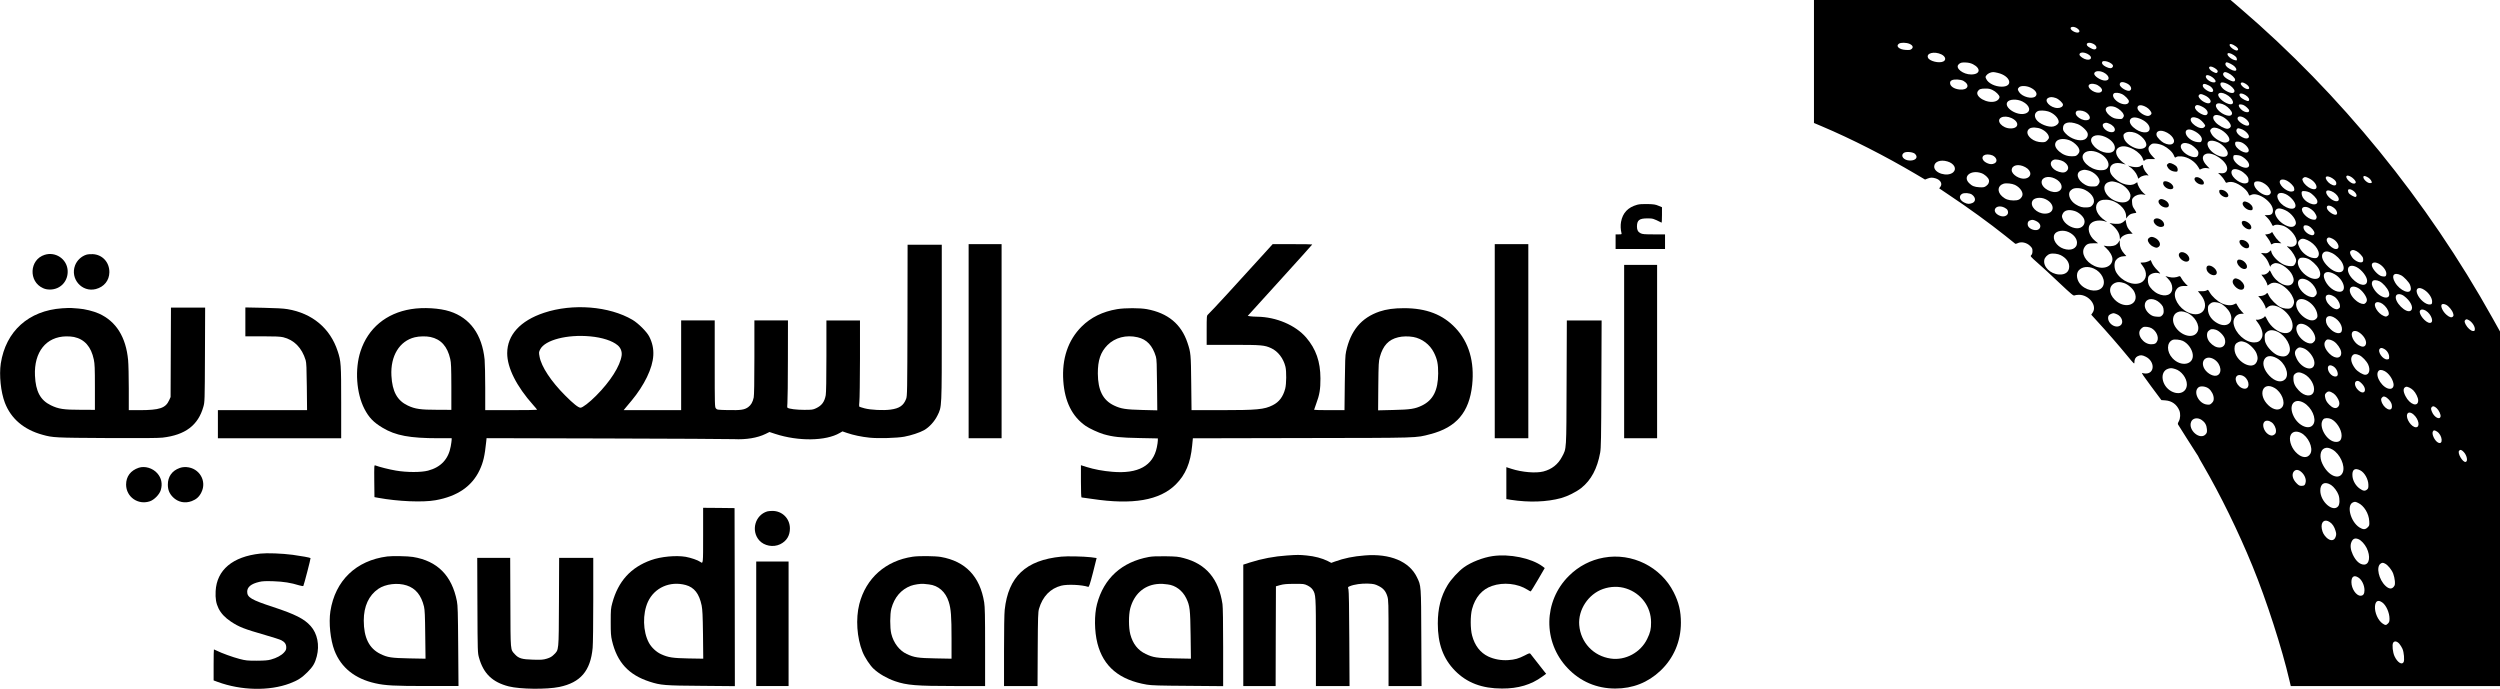 <?xml version="1.0" standalone="no"?>
<!DOCTYPE svg PUBLIC "-//W3C//DTD SVG 20010904//EN"
 "http://www.w3.org/TR/2001/REC-SVG-20010904/DTD/svg10.dtd">
<svg version="1.0" xmlns="http://www.w3.org/2000/svg"
 width="4096pt" height="1129pt" viewBox="0 0 4096 1129"
 preserveAspectRatio="xMidYMid meet">

<g transform="translate(0,1129) scale(0.1,-0.1)"
fill="#000000" stroke="none">
<path d="M29720 10283 l0 -1008 128 -54 c487 -206 1040 -488 1540 -783 l152
-90 40 16 c48 19 79 20 132 4 80 -24 117 -87 80 -137 l-20 -27 141 -95 c336
-223 685 -477 942 -682 83 -66 155 -124 161 -129 7 -5 23 -2 40 7 60 31 150
11 206 -45 33 -33 38 -44 38 -84 0 -32 -6 -52 -19 -65 -19 -19 -18 -21 102
-127 67 -58 227 -205 354 -326 204 -192 235 -218 252 -208 11 5 44 10 73 10
165 0 302 -178 224 -292 l-23 -34 100 -110 c156 -169 352 -395 485 -557 118
-143 122 -147 122 -113 0 50 18 83 55 101 46 21 73 19 132 -10 150 -75 149
-275 -1 -275 -19 0 -45 4 -58 9 -17 6 26 -58 145 -217 l169 -227 67 -5 c105
-8 185 -66 227 -165 21 -52 18 -130 -8 -177 -17 -30 -20 -43 -11 -56 6 -9 70
-111 143 -227 73 -115 145 -229 161 -252 16 -23 29 -44 29 -48 0 -4 33 -64 74
-133 288 -496 577 -1086 811 -1657 227 -553 485 -1352 605 -1872 l22 -93 1714
0 1714 0 0 2904 0 2905 -121 217 c-1073 1927 -2497 3676 -4132 5076 l-161 138
-3413 0 -3413 0 0 -1007z m4311 544 c72 -48 36 -94 -45 -59 -70 32 -84 82 -22
82 18 0 48 -10 67 -23z m-2744 -256 c53 -24 65 -57 32 -84 -19 -16 -36 -18
-94 -15 -109 5 -171 62 -113 102 31 22 123 20 175 -3z m3013 -1 c60 -31 66
-89 10 -90 -23 0 -102 43 -113 61 -29 47 33 65 103 29z m2293 -16 c65 -33 96
-77 63 -90 -31 -12 -126 55 -126 88 0 22 21 23 63 2z m-4785 -155 c67 -33 83
-90 32 -116 -67 -34 -226 4 -251 60 -35 77 103 111 219 56z m2390 10 c105 -51
63 -129 -46 -84 -41 18 -82 52 -82 70 0 39 62 46 128 14z m2398 -21 c37 -25
50 -40 52 -62 3 -28 2 -29 -30 -22 -63 13 -138 80 -121 109 10 16 53 5 99 -25z
m-2036 -120 c53 -28 69 -51 54 -75 -17 -28 -51 -27 -110 2 -53 26 -76 58 -59
84 11 18 68 12 115 -11z m-2235 -30 c136 -70 119 -168 -30 -168 -132 0 -262
102 -208 162 28 31 53 38 123 34 44 -2 81 -11 115 -28z m4223 6 c56 -28 92
-65 92 -95 0 -29 -46 -24 -108 12 -54 30 -79 65 -69 93 9 22 25 20 85 -10z
m-269 -65 c50 -28 68 -56 48 -77 -14 -13 -20 -12 -62 8 -70 34 -97 90 -43 90
11 0 37 -9 57 -21z m-1814 -76 c98 -49 113 -133 24 -133 -70 0 -185 75 -177
117 8 42 83 50 153 16z m-1734 -7 c211 -49 262 -226 66 -226 -109 0 -221 55
-254 125 -16 34 -16 36 4 63 20 27 69 50 108 51 11 1 45 -5 76 -13z m3773 -1
c52 -22 116 -83 116 -110 0 -33 -25 -38 -76 -15 -92 40 -140 93 -114 125 16
19 28 19 74 0z m-288 -51 c43 -21 84 -62 84 -85 0 -14 -7 -19 -31 -19 -68 0
-155 81 -122 113 10 11 33 8 69 -9z m-4045 -80 c110 -65 72 -153 -61 -141 -93
8 -160 53 -160 107 0 22 7 33 28 45 37 21 149 15 193 -11z m2677 -41 c63 -30
90 -92 50 -116 -39 -25 -168 50 -168 98 0 46 45 53 118 18z m1650 -9 c57 -28
112 -84 112 -114 0 -46 -61 -45 -145 5 -64 37 -104 103 -78 128 14 14 61 6
111 -19z m292 5 c86 -51 79 -120 -8 -75 -40 21 -75 63 -69 80 9 22 35 20 77
-5z m-2457 -10 c50 -13 107 -64 107 -95 0 -60 -113 -56 -185 8 -74 64 -27 117
78 87z m1859 -20 c58 -30 90 -91 53 -105 -42 -16 -155 58 -155 101 0 39 30 40
102 4z m-2927 -33 c90 -42 126 -105 84 -145 -54 -50 -214 -9 -266 68 -28 42
-29 55 -3 81 29 29 119 27 185 -4z m-620 -40 c54 -25 115 -86 115 -114 0 -29
-28 -60 -66 -72 -135 -45 -347 78 -289 166 22 34 48 43 125 43 48 1 78 -5 115
-23z m2121 -67 c50 -24 114 -91 114 -118 0 -60 -92 -67 -177 -13 -70 45 -102
109 -71 140 19 19 87 14 134 -9z m1702 -3 c129 -65 164 -194 44 -158 -97 29
-194 128 -163 166 19 23 64 20 119 -8z m325 -16 c49 -31 70 -71 48 -93 -15
-15 -116 36 -138 70 -37 56 16 70 90 23z m-667 -4 c78 -36 119 -101 77 -124
-31 -18 -115 19 -157 68 -29 35 -32 50 -14 68 17 17 36 15 94 -12z m-2443 -42
c47 -16 117 -81 117 -109 0 -31 -38 -55 -87 -55 -122 0 -237 125 -153 167 33
17 67 16 123 -3z m-547 -57 c123 -62 148 -164 48 -197 -133 -44 -354 95 -296
187 32 50 159 55 248 10z m3320 -62 c56 -33 114 -99 114 -130 0 -36 -35 -50
-86 -36 -111 30 -212 142 -168 186 22 22 83 13 140 -20z m297 6 c37 -14 97
-71 97 -91 0 -26 -16 -33 -54 -26 -76 14 -157 126 -92 126 14 0 36 -4 49 -9z
m-1585 -38 c41 -23 82 -74 82 -100 0 -20 -31 -43 -58 -43 -69 1 -172 80 -172
131 0 55 66 60 148 12z m910 11 c81 -40 116 -102 77 -134 -22 -18 -82 1 -137
43 -49 38 -68 78 -48 101 18 23 49 20 108 -10z m-1412 -13 c53 -24 109 -74
124 -111 11 -25 10 -34 -5 -56 -16 -25 -21 -26 -80 -22 -48 3 -74 11 -111 34
-54 33 -94 84 -94 120 0 52 88 70 166 35z m-1110 -66 c92 -28 174 -109 174
-172 0 -29 -35 -61 -82 -74 -84 -22 -241 41 -288 116 -34 55 -24 106 25 133
29 16 113 14 171 -3z m603 -5 c72 -36 105 -107 62 -130 -88 -46 -263 74 -199
138 18 18 94 14 137 -8z m2253 -81 c72 -37 138 -109 138 -153 0 -23 -29 -46
-58 -46 -45 0 -144 54 -189 103 -92 100 -21 162 109 96z m366 -25 c64 -42 94
-106 56 -121 -45 -17 -174 67 -174 115 0 43 57 46 118 6z m-3822 2 c134 -62
124 -172 -16 -170 -136 1 -245 128 -152 179 41 22 110 18 168 -9z m2129 -21
c83 -39 135 -98 135 -151 0 -93 -155 -81 -268 21 -52 46 -70 96 -48 130 27 41
94 41 181 0z m958 -2 c38 -26 87 -85 87 -104 0 -4 -7 -15 -16 -23 -61 -62
-268 84 -213 150 20 24 92 13 142 -23z m-2003 -76 c63 -23 153 -106 164 -151
10 -42 -10 -82 -52 -102 -77 -36 -226 10 -307 97 -38 41 -45 54 -45 89 0 93
96 120 240 67z m518 7 c122 -50 123 -167 1 -134 -83 23 -142 117 -86 140 32
13 43 12 85 -6z m-1113 -88 c75 -35 125 -92 125 -142 0 -9 -13 -29 -29 -45
-25 -25 -37 -29 -83 -29 -69 0 -134 22 -182 62 -69 57 -79 124 -24 162 35 25
132 21 193 -8z m2921 0 c94 -44 174 -137 159 -185 -8 -26 -55 -44 -91 -35 -82
20 -174 84 -204 145 -25 48 -25 54 0 79 27 27 73 25 136 -4z m343 4 c81 -23
160 -110 132 -144 -18 -21 -54 -20 -100 4 -80 40 -122 105 -89 138 14 14 15
14 57 2z m-771 -30 c98 -45 156 -117 133 -167 -11 -24 -16 -25 -66 -21 -95 8
-195 89 -195 159 0 50 54 63 128 29z m-475 -14 c123 -44 198 -159 132 -202
-30 -20 -87 -14 -143 15 -44 23 -107 87 -117 119 -20 66 41 99 128 68z m-482
-21 c102 -35 199 -146 183 -209 -13 -53 -103 -72 -186 -39 -101 39 -176 112
-185 181 -5 34 -2 42 22 60 33 27 100 29 166 7z m-493 -66 c96 -41 162 -114
162 -179 0 -101 -156 -114 -288 -23 -56 38 -102 103 -102 144 0 81 110 109
228 58z m-553 -70 c48 -25 101 -74 121 -111 22 -42 17 -76 -15 -109 -27 -26
-36 -29 -98 -29 -78 0 -145 26 -207 80 -68 60 -83 119 -43 166 41 47 153 49
242 3z m2402 -19 c79 -35 163 -128 163 -181 0 -122 -259 -35 -322 108 -40 91
37 127 159 73z m396 -6 c72 -37 126 -109 107 -144 -34 -64 -220 42 -220 126 0
11 3 24 7 27 12 13 74 7 106 -9z m-828 -38 c23 -14 58 -43 79 -66 31 -34 37
-47 34 -78 -4 -54 -39 -69 -111 -48 -131 38 -222 163 -154 211 29 22 97 13
152 -19z m-460 -12 c77 -38 149 -104 171 -158 18 -42 19 -43 41 -28 17 11 40
13 86 10 105 -9 218 -81 273 -174 l25 -43 37 16 c24 10 51 13 81 9 l44 -6 -37
37 c-93 93 -100 179 -17 204 114 34 341 -126 341 -241 0 -55 -38 -84 -102 -78
l-47 5 44 -42 c24 -24 53 -61 65 -84 18 -36 23 -40 40 -31 10 5 39 10 63 10
92 0 259 -115 288 -199 10 -28 11 -29 41 -14 112 56 358 -118 358 -252 0 -57
-26 -80 -89 -79 l-47 0 44 -43 c24 -24 53 -66 66 -92 21 -45 23 -48 42 -34 28
21 118 12 178 -17 104 -52 195 -169 196 -251 0 -66 -68 -100 -150 -74 -19 6
-12 -4 27 -39 54 -49 113 -149 113 -193 0 -31 -25 -79 -45 -87 -36 -14 -108
-5 -158 19 -92 43 -185 139 -203 208 l-6 27 -31 -26 c-27 -22 -38 -26 -82 -22
l-51 4 44 -44 c47 -49 68 -83 94 -152 9 -25 17 -37 17 -28 1 27 50 58 90 58
87 0 227 -103 270 -200 28 -61 27 -102 -3 -137 -70 -81 -263 13 -338 164 -26
53 -33 62 -39 45 -12 -31 -59 -62 -95 -62 l-34 0 40 -52 c22 -29 45 -69 51
-89 l11 -37 37 25 c70 48 177 16 283 -85 59 -56 102 -130 113 -192 7 -43 -19
-99 -55 -118 -34 -18 -117 -9 -171 18 -64 33 -155 125 -186 187 -21 45 -28 52
-36 38 -12 -22 -68 -45 -108 -45 l-31 0 35 -40 c39 -43 87 -129 87 -157 0 -13
6 -11 30 12 116 111 408 -99 412 -296 2 -84 -50 -133 -133 -126 -104 9 -225
102 -283 218 -31 61 -36 67 -45 50 -13 -24 -92 -55 -125 -49 -23 5 -22 2 16
-48 70 -94 95 -192 63 -254 -26 -50 -61 -70 -124 -70 -145 0 -310 151 -336
307 -14 87 46 163 131 163 l37 0 -41 44 c-22 24 -50 62 -61 85 -12 23 -23 41
-25 41 -2 0 -17 -7 -32 -15 -48 -25 -130 -19 -202 15 -74 35 -162 115 -199
181 -26 45 -28 46 -49 32 -14 -9 -46 -15 -83 -14 l-60 0 43 -54 c167 -204 28
-401 -206 -293 -151 70 -253 247 -203 352 27 57 68 81 140 81 l60 0 -42 42
c-23 24 -52 61 -63 84 -16 31 -25 39 -38 33 -52 -22 -109 -26 -165 -12 l-59
15 41 -41 c48 -49 71 -100 71 -158 0 -108 -109 -149 -235 -90 -65 31 -128 93
-151 148 -19 44 -18 114 2 142 32 46 116 66 178 42 18 -7 7 9 -38 53 -38 37
-72 83 -86 114 l-23 52 -38 -20 c-21 -10 -58 -19 -84 -19 -25 0 -45 -2 -45 -5
0 -3 16 -25 35 -50 82 -107 69 -227 -29 -275 -123 -59 -318 23 -404 169 -35
60 -38 155 -6 198 30 40 73 62 126 65 l46 3 -35 39 c-47 52 -73 111 -73 171
l0 50 -20 -32 c-10 -18 -34 -40 -52 -49 -35 -18 -125 -24 -172 -11 -27 7 -24
3 24 -40 56 -50 100 -127 100 -176 0 -125 -148 -182 -295 -114 -146 68 -223
209 -165 304 32 53 64 68 150 68 l75 0 -50 40 c-104 85 -136 219 -69 285 52
52 163 63 259 25 11 -4 0 6 -25 22 -126 83 -180 199 -130 281 28 46 79 65 160
60 159 -9 314 -143 314 -271 0 -31 2 -42 7 -30 4 11 21 31 38 46 27 23 49 30
118 40 8 1 -2 23 -24 55 -30 42 -38 63 -41 112 -4 55 -2 61 25 89 36 36 97 54
154 45 l43 -7 -42 37 c-41 37 -92 124 -92 158 0 15 -5 14 -37 -8 -78 -53 -229
-15 -334 82 -60 57 -80 92 -81 143 -1 94 90 134 218 97 47 -14 48 -14 24 2
-161 109 -188 252 -54 282 116 26 316 -90 354 -206 12 -35 12 -35 32 -17 16
14 37 18 94 18 l73 0 -38 40 c-79 81 -92 146 -39 190 29 25 38 27 93 23 39 -4
82 -16 120 -34z m-1061 -117 c112 -51 185 -158 156 -227 -19 -47 -61 -63 -142
-58 -161 12 -319 164 -267 257 36 65 145 77 253 28z m-3009 -17 c57 -54 16
-110 -80 -110 -104 0 -167 79 -101 126 34 25 148 15 181 -16z m1271 -26 c69
-33 87 -101 34 -129 -38 -20 -76 -19 -126 4 -103 47 -95 141 12 141 25 0 61
-7 80 -16z m4068 -8 c18 -7 49 -28 70 -46 117 -103 69 -191 -70 -126 -64 30
-124 98 -124 141 0 17 3 35 7 38 11 12 82 8 117 -7z m-2909 -90 c72 -43 100
-104 65 -148 -28 -36 -68 -43 -135 -23 -129 37 -181 160 -85 198 29 12 113 -3
155 -27z m-1897 -1 c111 -33 157 -123 92 -179 -94 -79 -310 -13 -310 94 0 81
100 120 218 85z m1274 -93 c111 -59 111 -166 0 -187 -90 -17 -222 65 -222 137
0 84 112 110 222 50z m3523 -56 c28 -12 69 -44 93 -69 34 -38 42 -54 42 -86 0
-33 -4 -40 -29 -50 -82 -34 -251 85 -251 176 0 57 60 69 145 29z m-2495 3 c95
-22 190 -112 190 -182 0 -14 -11 -39 -24 -54 -22 -26 -30 -28 -93 -28 -56 0
-77 6 -122 30 -128 71 -161 197 -61 232 44 15 54 15 110 2z m-1748 -45 c53
-18 115 -73 124 -111 10 -38 -7 -74 -46 -101 -31 -21 -43 -23 -110 -20 -82 5
-121 21 -168 68 -110 109 28 223 200 164z m6106 -100 c38 -40 39 -68 1 -72
-55 -6 -158 104 -119 128 21 13 80 -15 118 -56z m239 23 c29 -20 53 -54 53
-77 0 -6 -13 -10 -30 -10 -53 0 -131 86 -103 113 9 10 42 -1 80 -26z m-595 -6
c51 -33 71 -61 66 -94 -5 -33 -45 -33 -99 1 -45 29 -82 84 -72 109 9 22 56 15
105 -16z m-4547 -5 c117 -54 151 -164 65 -209 -97 -50 -280 47 -280 148 0 81
107 112 215 61z m4160 5 c150 -68 181 -230 31 -167 -46 19 -107 75 -122 113
-17 40 -17 38 2 57 20 20 40 20 89 -3z m-355 -41 c47 -24 108 -85 116 -116 11
-43 1 -59 -38 -62 -93 -8 -233 129 -188 183 17 21 64 19 110 -5z m-2796 -25
c109 -29 212 -120 231 -205 3 -16 0 -43 -8 -63 -50 -118 -306 -60 -393 88 -49
84 -28 162 50 184 44 13 55 13 120 -4z m2395 -5 c60 -30 102 -71 123 -118 18
-40 18 -45 4 -68 -32 -48 -130 -20 -210 59 -49 49 -68 105 -46 132 18 21 83
19 129 -5z m-4056 -39 c92 -45 147 -134 116 -189 -29 -51 -64 -67 -142 -66
-82 2 -129 19 -183 66 -87 77 -76 177 22 208 44 14 138 4 187 -19z m1152 -84
c127 -65 180 -178 116 -249 -24 -27 -36 -32 -88 -36 -71 -5 -119 8 -187 51
-83 53 -127 149 -95 208 5 11 25 29 42 40 45 28 143 22 212 -14z m4368 2 c63
-32 100 -101 62 -115 -18 -7 -101 40 -115 66 -5 10 -10 28 -10 39 0 24 28 28
63 10z m-300 -39 c104 -66 118 -171 19 -142 -73 22 -155 115 -138 157 9 25 67
18 119 -15z m-397 0 c50 -25 121 -98 130 -136 27 -107 -164 -66 -236 51 -19
31 -27 85 -13 98 13 14 78 6 119 -13z m-5527 -38 c64 -47 66 -113 6 -138 -48
-20 -84 -18 -135 9 -76 38 -92 108 -32 142 36 20 126 13 161 -13z m5138 9 c81
-37 163 -132 163 -189 0 -99 -195 -44 -271 76 -65 103 -6 164 108 113z m-3937
-82 c165 -74 160 -240 -7 -239 -133 1 -250 122 -203 210 27 51 131 65 210 29z
m4748 -161 c32 -32 44 -80 22 -93 -34 -21 -142 51 -155 102 -16 64 62 58 133
-9z m-5421 23 c23 -11 46 -28 52 -39 43 -81 -45 -138 -139 -90 -133 68 -50
191 87 129z m5003 -12 c52 -31 80 -59 102 -103 16 -32 18 -43 9 -64 -11 -22
-16 -24 -56 -20 -90 11 -202 127 -176 184 14 31 71 33 121 3z m-395 -34 c101
-46 193 -173 167 -230 -27 -60 -110 -55 -210 11 -88 58 -149 164 -122 213 24
46 75 48 165 6z m-3456 -11 c69 -20 147 -90 161 -145 20 -74 -35 -139 -117
-139 -94 0 -207 73 -238 154 -15 38 -15 47 -2 78 26 63 97 82 196 52z m-633
-163 c71 -32 94 -91 53 -132 -43 -43 -161 -8 -183 53 -13 38 0 75 31 86 40 15
53 14 99 -7z m4473 -85 c41 -21 91 -83 91 -111 0 -40 -33 -50 -85 -25 -66 32
-107 94 -91 135 7 19 49 19 85 1z m-3939 -97 c85 -38 140 -108 140 -176 0 -95
-100 -139 -222 -97 -113 38 -188 159 -147 235 31 59 143 77 229 38z m4327
-110 c76 -37 125 -133 82 -162 -65 -42 -220 118 -167 171 17 17 35 15 85 -9z
m-411 -23 c136 -63 227 -212 168 -277 -15 -17 -27 -20 -64 -17 -91 9 -190 81
-234 170 -32 65 -33 92 -1 123 31 31 65 32 131 1z m806 -182 c37 -19 97 -83
104 -110 3 -12 4 -33 2 -45 -8 -58 -132 -18 -183 59 -37 57 -41 87 -14 106 24
16 43 14 91 -10z m-403 -30 c66 -33 140 -106 169 -165 79 -163 -76 -205 -229
-62 -93 87 -128 176 -89 226 28 36 78 36 149 1z m-4446 -34 c89 -46 139 -113
139 -188 0 -86 -65 -136 -167 -129 -144 10 -262 127 -241 239 7 40 50 85 92
98 43 14 130 4 177 -20z m4054 -60 c54 -24 137 -101 170 -158 36 -61 37 -126
3 -154 -50 -41 -163 -7 -248 75 -93 89 -122 201 -65 245 24 18 92 14 140 -8z
m1178 -92 c61 -41 107 -110 103 -158 -3 -39 -18 -46 -73 -36 -62 12 -165 126
-165 184 0 51 65 56 135 10z m-382 -45 c81 -42 168 -154 170 -219 3 -106 -132
-88 -242 31 -126 137 -77 265 72 188z m-4307 -23 c129 -56 201 -204 145 -296
-56 -92 -231 -84 -345 17 -78 68 -101 190 -48 249 54 61 153 73 248 30z m3948
-94 c151 -88 205 -287 77 -286 -83 1 -183 76 -232 175 -41 84 -32 135 26 147
31 6 80 -7 129 -36z m1086 -16 c45 -23 127 -110 146 -155 8 -19 14 -47 14 -63
0 -108 -180 -38 -260 102 -67 116 -17 174 100 116z m-1524 -86 c50 -28 100
-84 125 -138 25 -56 24 -82 -7 -113 -22 -22 -31 -24 -67 -19 -103 17 -217 137
-217 229 0 75 75 93 166 41z m1172 -13 c53 -27 125 -108 147 -164 61 -161
-149 -121 -246 47 -31 54 -36 85 -19 117 14 25 69 25 118 0z m-4188 -28 c63
-20 146 -91 171 -148 92 -201 -151 -296 -322 -126 -105 106 -102 229 6 277 41
18 83 17 145 -3z m3833 -80 c66 -34 146 -142 147 -198 0 -32 -28 -65 -56 -65
-41 0 -96 28 -142 73 -134 129 -97 266 51 190z m1089 -33 c77 -51 131 -137
126 -198 -3 -34 -6 -37 -36 -40 -66 -7 -173 83 -208 175 -35 91 26 124 118 63z
m-1478 -109 c45 -28 87 -91 93 -139 5 -35 2 -42 -20 -57 -22 -14 -32 -15 -63
-5 -50 17 -113 76 -136 128 -44 99 22 137 126 73z m1142 11 c107 -78 163 -192
117 -237 -71 -71 -293 151 -244 244 18 32 78 29 127 -7z m-4068 -68 c43 -17
97 -67 118 -106 8 -15 14 -48 14 -73 0 -36 -6 -51 -26 -72 -23 -23 -31 -25
-87 -21 -46 3 -72 11 -101 31 -58 39 -96 100 -96 154 0 88 81 128 178 87z
m2488 -14 c87 -50 152 -140 162 -226 4 -36 0 -47 -21 -68 -90 -90 -326 82
-327 238 0 88 86 114 186 56z m-1429 -39 c59 -27 128 -94 158 -154 75 -152
-40 -256 -197 -176 -100 51 -162 140 -163 232 0 54 3 61 33 88 26 23 41 29 80
29 26 0 66 -9 89 -19z m2661 -11 c50 -36 91 -95 99 -143 4 -30 2 -37 -20 -52
-23 -15 -28 -15 -64 0 -92 39 -174 170 -131 213 21 21 73 14 116 -18z m1041
-14 c42 -22 98 -90 112 -136 11 -35 10 -43 -3 -57 -23 -22 -60 -10 -109 34
-60 54 -98 141 -72 166 11 11 42 8 72 -7z m-334 -96 c94 -58 140 -200 66 -200
-70 0 -189 147 -162 199 15 27 53 27 96 1z m-3921 -31 c133 -49 228 -213 182
-310 -60 -128 -275 -77 -372 87 -53 89 -36 190 36 226 46 23 87 23 154 -3z
m-1137 -29 c79 -36 111 -137 57 -179 -87 -69 -238 49 -198 154 7 18 57 44 84
44 8 0 34 -8 57 -19z m3546 -46 c95 -48 158 -157 133 -231 -17 -53 -110 -37
-179 31 -56 54 -78 96 -79 148 -1 66 53 88 125 52z m2215 -48 c55 -29 106
-107 100 -154 -3 -23 -7 -27 -32 -25 -35 3 -89 52 -117 105 -22 43 -24 59 -7
76 15 15 23 15 56 -2z m-2649 -93 c91 -56 157 -181 129 -241 -7 -14 -25 -33
-39 -41 -57 -32 -178 37 -233 132 -83 145 4 235 143 150z m-2546 -41 c76 -44
120 -142 93 -206 -18 -43 -42 -56 -103 -56 -127 1 -239 159 -173 243 13 16 32
33 44 38 29 12 103 3 139 -19z m1051 -24 c54 -16 131 -92 147 -147 29 -98 -30
-164 -124 -140 -55 13 -120 67 -147 120 -28 53 -26 120 3 146 38 35 60 39 121
21z m1011 -32 c136 -63 240 -250 191 -344 -32 -63 -88 -77 -180 -46 -61 21
-153 105 -191 176 -24 42 -29 66 -30 116 0 59 2 66 33 93 42 37 104 39 177 5z
m1352 -22 c79 -60 120 -151 89 -199 -21 -32 -57 -32 -112 0 -85 50 -141 176
-98 219 23 24 75 16 121 -20z m-2902 -129 c81 -39 149 -132 161 -218 24 -173
-193 -216 -332 -65 -98 106 -97 256 1 299 31 14 126 5 170 -16z m2479 -12 c49
-34 103 -111 112 -160 22 -115 -89 -138 -189 -38 -78 77 -104 160 -66 209 20
25 27 28 62 23 22 -3 59 -18 81 -34z m-1458 -10 c67 -23 164 -120 187 -187 21
-60 21 -87 3 -131 -68 -161 -365 10 -366 210 0 59 18 91 64 111 41 17 53 17
112 -3z m946 -95 c90 -27 188 -154 188 -243 0 -152 -204 -105 -290 67 -39 79
-39 120 -1 159 33 32 46 34 103 17z m1328 -13 c47 -24 83 -80 84 -128 1 -40
-1 -42 -31 -45 -72 -7 -167 130 -121 176 16 16 33 15 68 -3z m-405 -104 c49
-22 120 -97 146 -154 39 -87 16 -167 -48 -167 -40 0 -125 52 -162 98 -68 87
-87 168 -50 216 24 31 57 33 114 7z m-1352 -49 c136 -73 212 -261 140 -342
-60 -67 -169 -43 -263 56 -84 89 -117 190 -84 259 33 70 110 80 207 27z
m-1017 -25 c110 -76 128 -236 29 -261 -69 -17 -179 56 -211 139 -48 128 64
203 182 122z m1954 -116 c52 -37 82 -131 49 -152 -54 -34 -149 49 -149 130 0
52 44 61 100 22z m-2600 -37 c100 -30 190 -149 190 -251 0 -126 -123 -182
-251 -115 -168 88 -202 327 -53 372 42 12 55 12 114 -6z m3429 -33 c67 -35
131 -124 146 -204 10 -51 -14 -87 -57 -87 -114 0 -251 204 -192 288 19 27 53
28 103 3z m-1321 -47 c107 -53 186 -193 162 -285 -26 -97 -152 -89 -248 16
-61 65 -86 120 -86 188 -1 52 2 61 27 83 37 31 79 31 145 -2z m-978 -43 c96
-70 92 -214 -6 -198 -111 18 -183 186 -94 220 23 9 73 -1 100 -22z m1925 -114
c99 -99 47 -203 -55 -111 -68 61 -76 154 -13 154 17 0 40 -14 68 -43z m-1428
-73 c115 -67 183 -235 126 -312 -47 -64 -143 -52 -228 29 -178 169 -96 398
102 283z m-1079 -10 c48 -39 82 -106 82 -162 0 -35 -6 -49 -30 -74 -28 -28
-36 -30 -80 -26 -137 13 -234 213 -137 284 36 25 119 14 165 -22z m3350 -27
c42 -41 82 -122 82 -167 0 -117 -139 -69 -209 72 -42 83 -39 135 9 151 23 7
81 -20 118 -56z m-1306 -52 c38 -25 81 -89 93 -137 10 -40 -1 -75 -30 -94 -33
-21 -80 -6 -130 44 -45 45 -62 77 -71 130 -5 35 -3 44 20 67 31 31 58 29 118
-10z m908 -102 c36 -40 50 -72 50 -112 0 -108 -149 -27 -175 96 -5 24 -2 36
14 52 17 17 25 19 50 10 17 -6 44 -27 61 -46z m-1394 -52 c129 -75 212 -259
157 -351 -62 -106 -246 -31 -325 133 -88 181 10 308 168 218z m2178 -90 c37
-34 70 -105 62 -137 -15 -58 -105 -8 -140 78 -20 47 -20 63 -1 82 19 18 40 12
79 -23z m-379 -103 c86 -75 110 -208 38 -208 -74 0 -170 144 -143 214 14 38
59 35 105 -6z m-3471 -89 c52 -36 79 -83 84 -148 4 -49 1 -61 -19 -85 -92
-105 -295 68 -239 204 26 62 107 75 174 29z m2120 16 c87 -41 170 -171 171
-267 0 -74 -28 -108 -90 -108 -153 0 -303 267 -209 371 21 24 83 25 128 4z
m-974 -55 c39 -28 70 -89 70 -139 0 -31 -6 -44 -27 -61 -29 -23 -59 -21 -100
5 -72 47 -107 161 -63 205 27 27 74 23 120 -10z m2706 -149 c92 -56 110 -230
18 -181 -55 30 -106 139 -84 180 13 25 27 25 66 1z m-2229 -22 c120 -58 207
-244 158 -339 -45 -87 -151 -76 -245 26 -79 86 -114 215 -76 283 29 52 92 64
163 30z m520 -275 c122 -71 210 -265 168 -372 -56 -138 -240 -60 -335 140 -52
109 -37 223 33 253 39 17 78 11 134 -21z m2149 -39 c54 -57 72 -155 31 -163
-48 -9 -138 145 -107 183 19 23 40 18 76 -20z m-1695 -301 c71 -36 132 -146
133 -237 1 -50 -3 -62 -23 -78 -33 -27 -62 -24 -116 14 -66 45 -115 127 -122
204 -10 109 36 144 128 97z m-962 -30 c48 -43 76 -109 68 -160 -8 -50 -23 -64
-68 -64 -33 0 -47 7 -82 43 -64 64 -83 143 -46 191 31 39 78 36 128 -10z m484
-210 c46 -30 101 -104 122 -163 22 -65 20 -152 -5 -184 -84 -107 -292 71 -294
253 -2 119 75 160 177 94z m442 -293 c96 -43 177 -175 183 -298 4 -70 3 -74
-26 -103 -39 -39 -74 -39 -135 -1 -147 94 -216 366 -104 411 31 12 37 12 82
-9z m-464 -314 c44 -29 76 -78 95 -144 13 -46 14 -60 2 -96 -22 -71 -88 -76
-153 -12 -43 44 -63 82 -74 141 -21 113 44 169 130 111z m472 -281 c44 -19
100 -80 132 -143 68 -137 47 -273 -42 -273 -69 0 -134 58 -184 163 -37 79 -46
150 -24 203 23 59 60 75 118 50z m436 -401 c45 -23 108 -101 132 -164 12 -31
24 -85 27 -121 3 -56 1 -69 -18 -92 -33 -43 -79 -39 -135 13 -110 102 -158
311 -82 364 27 19 40 19 76 0z m-442 -225 c58 -35 103 -127 103 -209 0 -62
-21 -91 -65 -91 -71 0 -149 116 -149 222 -1 91 42 121 111 78z m393 -409 c65
-45 120 -169 120 -268 0 -44 -5 -58 -25 -78 -30 -31 -43 -31 -86 -2 -77 51
-135 183 -127 285 8 87 50 110 118 63z m280 -677 c18 -21 41 -58 52 -83 25
-55 36 -188 19 -219 -28 -52 -103 -3 -149 97 -29 63 -42 184 -23 219 19 35 63
29 101 -14z"/>
<path d="M35516 8604 c-19 -19 -19 -18 -1 -54 24 -47 86 -77 148 -72 22 2 23
49 1 81 -17 24 -86 60 -116 61 -9 0 -24 -7 -32 -16z"/>
<path d="M35078 8574 c-30 -30 -117 -30 -203 1 -11 4 -6 -2 12 -14 56 -35 112
-102 130 -151 l17 -48 28 23 c28 24 107 43 127 30 19 -11 12 5 -15 33 -32 34
-64 95 -64 122 0 24 -10 26 -32 4z"/>
<path d="M35961 8376 c-29 -35 42 -108 108 -110 31 -1 36 3 39 22 8 57 -113
129 -147 88z"/>
<path d="M35444 8305 c-19 -48 50 -115 118 -115 45 0 59 27 33 66 -35 53 -137
86 -151 49z"/>
<path d="M36360 8150 c0 -49 90 -109 133 -88 51 26 -27 118 -100 118 -30 0
-33 -3 -33 -30z"/>
<path d="M35375 8014 c-39 -40 38 -124 113 -124 71 0 59 80 -17 120 -48 24
-74 25 -96 4z"/>
<path d="M36750 7975 c-32 -38 49 -127 118 -129 34 -1 37 2 40 28 4 34 -35 81
-85 102 -41 18 -58 18 -73 -1z"/>
<path d="M35309 7706 c-67 -34 21 -144 106 -134 39 4 52 28 36 66 -22 53 -99
90 -142 68z"/>
<path d="M34802 7665 c-13 -13 -39 -29 -59 -36 -35 -11 -125 -8 -168 6 -16 5
-15 2 5 -12 93 -68 149 -152 151 -227 0 -31 2 -36 8 -21 19 46 93 85 162 85
l41 0 -35 39 c-46 51 -59 75 -72 138 l-10 52 -23 -24z"/>
<path d="M36737 7663 c-18 -17 -5 -58 28 -88 67 -64 143 -54 115 15 -22 53
-116 101 -143 73z"/>
<path d="M37209 7474 c-9 -8 -34 -18 -57 -21 l-40 -5 39 -52 c21 -28 44 -66
50 -83 10 -32 11 -32 35 -17 18 12 40 15 83 12 l59 -4 -45 39 c-24 22 -58 64
-75 94 -16 29 -31 53 -32 53 -1 0 -9 -7 -17 -16z"/>
<path d="M35212 7394 c-12 -8 -22 -24 -22 -36 0 -36 39 -86 84 -107 51 -25 65
-26 94 -5 46 32 13 112 -62 148 -43 20 -66 20 -94 0z"/>
<path d="M36693 7344 c-17 -46 64 -127 122 -122 56 5 43 79 -21 118 -38 24
-92 26 -101 4z"/>
<path d="M35706 7139 c-40 -57 78 -164 143 -129 44 23 15 102 -49 135 -41 21
-76 19 -94 -6z"/>
<path d="M36663 7029 c-44 -45 55 -162 122 -145 70 18 8 135 -80 152 -18 3
-35 0 -42 -7z"/>
<path d="M36162 6928 c-18 -18 -14 -62 9 -92 53 -67 149 -75 149 -13 0 68
-117 146 -158 105z"/>
<path d="M36596 6714 c-27 -27 -19 -70 20 -114 67 -74 154 -77 154 -5 0 41
-48 101 -97 121 -42 18 -58 18 -77 -2z"/>
<path d="M26823 7935 c-151 -42 -237 -133 -264 -281 -10 -55 -7 -128 7 -181 6
-22 3 -23 -45 -23 l-51 0 0 -120 0 -120 405 0 405 0 0 120 0 120 -182 0 c-154
0 -188 3 -218 18 -42 21 -60 53 -60 108 0 106 37 136 171 136 90 0 96 -2 232
-70 4 -2 7 54 7 125 l0 128 -58 24 c-48 21 -77 25 -177 28 -83 2 -136 -2 -172
-12z"/>
<path d="M15870 5700 l0 -1590 270 0 270 0 0 1590 0 1590 -270 0 -270 0 0
-1590z"/>
<path d="M20668 7088 c-388 -430 -831 -911 -877 -952 -20 -18 -21 -27 -21
-258 l0 -238 433 0 c466 0 515 -5 623 -54 112 -51 202 -168 235 -306 18 -77
16 -279 -4 -357 -35 -133 -99 -219 -205 -272 -138 -70 -256 -81 -857 -81
l-473 0 -5 443 c-5 474 -7 499 -62 663 -102 304 -320 485 -665 549 -115 21
-357 21 -486 0 -239 -40 -431 -135 -583 -286 -223 -223 -325 -527 -300 -890
23 -337 145 -583 365 -736 61 -43 211 -112 296 -137 156 -45 272 -57 591 -63
l297 -6 0 -34 c0 -18 -7 -69 -16 -111 -62 -303 -306 -438 -728 -402 -157 13
-299 40 -424 79 l-92 29 0 -264 c0 -163 4 -264 10 -264 5 0 83 -11 172 -24
667 -101 1110 -24 1372 237 160 159 241 352 268 634 l12 122 1785 4 c1962 3
1860 0 2106 64 426 110 637 358 685 805 40 381 -53 701 -274 935 -207 220
-477 324 -842 324 -166 0 -288 -17 -402 -55 -298 -102 -474 -312 -548 -656
-14 -61 -17 -159 -21 -517 l-5 -443 -249 0 c-137 0 -249 3 -249 6 0 3 15 47
34 98 55 146 71 239 70 416 -1 276 -73 482 -234 670 -175 203 -491 337 -800
341 -41 0 -94 4 -116 7 l-41 7 528 582 c291 320 529 585 529 588 0 3 -146 5
-324 5 l-325 0 -183 -202z m-2028 -1324 c149 -35 243 -135 298 -317 13 -42 16
-129 19 -466 l4 -414 -243 6 c-275 7 -351 19 -465 73 -183 87 -264 249 -266
524 -1 216 44 350 158 466 123 124 308 172 495 128z m4516 5 c142 -26 271
-123 337 -255 55 -110 71 -188 70 -344 -2 -276 -83 -435 -265 -524 -114 -55
-189 -67 -471 -73 l-248 -6 3 399 c4 372 6 404 26 477 51 185 143 284 300 321
70 18 169 19 248 5z"/>
<path d="M24490 5700 l0 -1590 275 0 275 0 0 1590 0 1590 -275 0 -275 0 0
-1590z"/>
<path d="M14868 6043 c-3 -1179 -4 -1240 -22 -1288 -41 -109 -110 -157 -256
-176 -118 -16 -324 -6 -425 21 -44 12 -83 24 -87 28 -3 4 -3 41 2 82 5 41 9
357 10 703 l0 627 -275 0 -275 0 0 -583 c0 -379 -4 -604 -11 -642 -20 -109
-65 -170 -159 -214 -51 -24 -65 -26 -195 -26 -126 0 -243 15 -272 34 -6 4 -7
32 -2 76 4 39 8 359 8 713 l1 642 -275 0 -275 0 0 -605 c0 -409 -4 -621 -11
-657 -16 -76 -44 -124 -90 -158 -61 -44 -120 -53 -327 -49 -179 4 -184 5 -203
28 -18 22 -19 49 -19 732 l0 709 -275 0 -275 0 0 -735 0 -735 -471 0 -471 0
31 38 c18 20 63 75 102 122 97 116 190 259 249 382 126 263 138 464 38 662
-40 80 -179 218 -274 275 -382 225 -980 273 -1451 116 -390 -130 -603 -364
-603 -663 0 -238 152 -541 426 -848 35 -39 64 -74 64 -78 0 -3 -191 -6 -425
-6 l-425 0 0 364 c0 200 -5 409 -10 465 -42 410 -238 682 -570 789 -165 54
-436 70 -635 37 -408 -66 -705 -313 -828 -690 -96 -293 -69 -688 64 -945 74
-142 148 -219 298 -309 211 -127 445 -171 912 -171 l219 0 0 -27 c-1 -16 -7
-63 -15 -106 -37 -209 -162 -343 -372 -398 -112 -30 -349 -30 -527 1 -108 18
-270 59 -339 85 -16 7 -17 -8 -15 -256 l3 -264 65 -12 c321 -59 728 -76 935
-39 360 64 598 228 724 496 59 127 83 229 107 463 l6 58 1966 -5 c1082 -3
2021 -8 2087 -11 200 -10 384 20 519 86 l63 31 94 -31 c379 -124 830 -118
1057 15 l45 26 76 -26 c103 -35 233 -63 369 -77 144 -15 446 -6 567 16 114 21
253 67 325 107 86 49 171 143 219 240 73 149 71 100 71 1529 l0 1269 -280 0
-280 0 -2 -1237z m-5199 -264 c197 -18 364 -72 451 -146 49 -41 73 -103 65
-166 -23 -172 -185 -427 -420 -662 -108 -109 -221 -195 -254 -195 -35 0 -119
67 -251 200 -231 231 -391 473 -420 637 -13 70 -12 74 11 120 79 153 443 247
818 212z m-2617 -10 c173 -37 278 -154 325 -361 14 -61 17 -135 18 -453 l0
-380 -235 1 c-270 0 -359 13 -478 69 -174 82 -255 229 -269 490 -17 324 132
568 383 629 73 18 186 20 256 5z"/>
<path d="M732 7115 c-251 -78 -269 -438 -27 -546 35 -16 69 -23 115 -23 174 1
302 142 288 319 -15 183 -199 306 -376 250z"/>
<path d="M1412 7116 c-82 -27 -151 -93 -182 -174 -84 -221 113 -446 340 -388
135 35 220 140 222 275 2 163 -113 289 -271 297 -39 2 -84 -2 -109 -10z"/>
<path d="M26610 5530 l0 -1420 270 0 270 0 0 1420 0 1420 -270 0 -270 0 0
-1420z"/>
<path d="M1018 6239 c-549 -38 -923 -375 -1005 -904 -29 -191 0 -469 67 -644
101 -262 311 -440 616 -524 171 -48 205 -49 1059 -54 569 -3 839 -1 908 7 373
43 584 203 669 506 22 78 23 87 26 852 l3 772 -280 0 -280 0 -3 -732 -3 -733
-23 -51 c-59 -131 -156 -163 -484 -164 l-178 0 0 353 c0 193 -5 403 -11 466
-35 378 -196 636 -477 763 -89 40 -234 76 -335 83 -45 3 -100 7 -122 9 -22 1
-88 -1 -147 -5z m194 -470 c173 -37 281 -159 325 -369 15 -73 18 -138 18 -455
l0 -370 -235 1 c-277 0 -361 13 -487 74 -172 84 -248 226 -260 485 -18 388
183 640 514 644 40 1 96 -4 125 -10z"/>
<path d="M4020 6016 l0 -236 278 0 c212 0 292 -4 341 -15 179 -43 308 -174
369 -377 12 -43 16 -125 19 -435 l4 -383 -730 0 -731 0 0 -230 0 -230 1010 0
1010 0 0 584 c0 633 -3 677 -57 841 -122 376 -416 622 -823 690 -64 11 -192
18 -392 22 l-298 6 0 -237z"/>
<path d="M25667 5023 c-4 -1136 0 -1074 -75 -1217 -66 -125 -167 -205 -307
-241 -123 -31 -349 -12 -522 44 l-83 27 0 -262 0 -261 73 -12 c301 -46 589
-36 827 29 106 30 245 100 328 165 161 129 261 316 309 578 14 81 17 218 20
1130 l4 1037 -285 0 -285 0 -4 -1017z"/>
<path d="M2275 3627 c-135 -45 -209 -143 -209 -277 1 -202 196 -339 390 -273
71 24 157 112 178 183 31 103 11 199 -57 276 -75 85 -203 123 -302 91z"/>
<path d="M2943 3622 c-124 -44 -193 -141 -193 -271 0 -86 25 -148 85 -208 82
-81 196 -105 307 -63 74 28 122 70 157 142 94 186 -32 401 -244 415 -42 2 -76
-2 -112 -15z"/>
<path d="M11520 2520 c0 -477 1 -469 -46 -436 -41 29 -152 67 -239 83 -158 27
-407 4 -568 -54 -333 -119 -539 -347 -635 -702 -24 -89 -26 -111 -26 -311 0
-184 3 -228 21 -306 83 -355 273 -562 618 -673 180 -58 246 -64 848 -68 l547
-5 -2 1459 -3 1458 -257 3 -258 2 0 -450z m-285 -815 c141 -39 221 -143 261
-336 13 -68 18 -161 22 -478 l4 -393 -238 4 c-261 5 -335 16 -451 69 -79 35
-161 112 -202 189 -99 185 -105 472 -16 669 107 233 362 346 620 276z"/>
<path d="M12570 2911 c-199 -61 -269 -316 -131 -474 81 -91 230 -119 343 -64
105 51 160 140 160 259 0 163 -128 290 -291 287 -31 0 -67 -4 -81 -8z"/>
<path d="M4265 2220 c-454 -49 -714 -268 -732 -615 -6 -121 7 -199 47 -282 41
-83 106 -152 203 -217 134 -89 214 -120 564 -221 122 -35 240 -73 261 -84 57
-29 82 -65 82 -117 0 -37 -6 -51 -37 -85 -42 -47 -122 -90 -214 -115 -50 -14
-102 -18 -234 -19 -155 0 -180 3 -280 29 -110 28 -296 96 -373 135 -23 12 -44
21 -47 21 -3 0 -5 -114 -5 -254 l0 -254 68 -25 c384 -141 844 -151 1181 -24
127 48 195 91 286 182 92 91 127 151 155 261 48 185 10 374 -100 497 -105 118
-254 193 -615 312 -357 117 -425 157 -425 250 0 77 64 130 197 161 54 13 102
15 233 11 167 -6 286 -25 421 -67 35 -10 66 -15 69 -10 10 17 123 451 118 456
-10 9 -146 34 -293 54 -178 23 -418 32 -530 20z"/>
<path d="M21087 2189 c-211 -14 -415 -53 -609 -115 l-108 -35 0 -995 0 -994
265 0 265 0 2 817 3 817 70 20 c56 15 103 20 230 20 156 1 161 0 218 -27 39
-20 66 -42 84 -68 51 -78 53 -97 53 -866 l0 -713 276 0 275 0 -4 773 c-2 511
-7 785 -14 810 -11 38 -11 39 21 52 70 30 197 48 302 43 90 -4 111 -9 168 -37
80 -39 120 -86 146 -170 19 -60 20 -95 20 -767 l0 -704 271 0 270 0 -4 788
c-4 875 -2 851 -73 997 -125 257 -439 388 -850 355 -194 -15 -339 -45 -495
-101 l-57 -21 -60 31 c-90 45 -215 78 -343 90 -125 12 -148 12 -322 0z"/>
<path d="M24455 2179 c-156 -23 -351 -98 -470 -184 -87 -62 -212 -198 -269
-294 -109 -181 -159 -378 -159 -626 -1 -332 89 -578 283 -775 194 -197 442
-291 769 -291 266 -1 479 63 659 195 l64 47 -34 42 c-19 23 -74 94 -123 157
-48 63 -94 121 -101 129 -11 12 -25 8 -91 -27 -101 -52 -164 -70 -271 -77
-114 -8 -231 13 -329 59 -131 63 -220 178 -264 343 -30 110 -30 325 -1 434 52
193 164 323 327 379 188 65 420 40 580 -61 25 -16 49 -29 53 -29 5 0 58 86
120 192 l111 191 -38 29 c-183 134 -538 207 -816 167z"/>
<path d="M6345 2173 c-512 -66 -854 -396 -932 -898 -29 -191 0 -469 67 -644
108 -280 336 -462 669 -536 165 -37 308 -45 854 -45 l509 0 -5 653 c-4 553 -7
665 -21 737 -82 420 -320 660 -721 725 -82 14 -340 18 -420 8z m319 -475 c146
-48 238 -160 283 -347 12 -53 17 -146 20 -460 l5 -393 -264 5 c-296 6 -358 15
-476 73 -184 90 -272 267 -272 548 0 232 82 411 238 518 118 81 318 105 466
56z"/>
<path d="M14955 2169 c-444 -65 -767 -351 -876 -776 -61 -240 -40 -551 52
-781 37 -94 123 -224 183 -280 88 -82 219 -157 351 -203 193 -66 348 -79 973
-79 l502 0 0 638 c0 524 -3 654 -15 732 -69 426 -306 674 -710 745 -96 16
-357 19 -460 4z m265 -454 c154 -17 273 -122 324 -285 37 -115 46 -237 46
-601 l0 -331 -262 5 c-285 5 -352 15 -472 72 -122 57 -216 181 -253 331 -24
97 -23 325 1 414 50 184 159 311 318 372 56 21 163 37 213 32 17 -2 55 -6 85
-9z"/>
<path d="M17389 2170 c-582 -57 -869 -327 -928 -872 -7 -57 -11 -338 -11 -673
l0 -575 274 0 275 0 3 603 c3 534 6 609 21 662 58 201 185 333 363 379 100 26
334 16 443 -19 13 -4 27 35 78 232 34 130 61 238 60 240 -2 1 -43 7 -92 13
-129 14 -386 20 -486 10z"/>
<path d="M18825 2165 c-447 -82 -741 -350 -852 -774 -46 -176 -43 -444 7 -641
97 -381 360 -601 810 -677 77 -13 202 -17 673 -20 l577 -5 0 637 c0 404 -4
662 -11 708 -62 412 -267 657 -634 753 -88 24 -123 27 -295 30 -141 2 -217 -1
-275 -11z m306 -450 c128 -14 244 -101 305 -228 59 -125 65 -178 71 -606 l5
-383 -263 5 c-296 5 -356 14 -477 72 -129 61 -212 167 -253 322 -29 110 -29
317 -1 425 61 228 217 372 432 398 36 4 79 6 95 4 17 -2 55 -6 86 -9z"/>
<path d="M26277 2154 c-218 -39 -413 -141 -572 -299 -419 -415 -429 -1084 -21
-1512 207 -219 477 -334 781 -334 286 0 534 98 739 291 218 206 336 482 336
788 0 187 -34 332 -118 498 -210 417 -683 652 -1145 568z m366 -506 c245 -79
408 -300 408 -553 1 -112 -12 -168 -64 -274 -107 -221 -356 -356 -596 -321
-284 40 -494 264 -517 549 -20 251 148 506 389 591 124 44 262 47 380 8z"/>
<path d="M7822 1373 c3 -769 4 -779 26 -858 72 -260 220 -403 488 -471 188
-47 619 -52 828 -9 347 72 511 263 546 640 6 63 10 404 10 793 l0 682 -280 0
-279 0 -3 -722 c-4 -818 0 -781 -84 -864 -33 -33 -59 -48 -113 -65 -63 -19
-89 -21 -229 -17 -181 5 -235 21 -297 89 -74 82 -70 30 -73 847 l-3 732 -270
0 -270 0 3 -777z"/>
<path d="M12390 1070 l0 -1020 265 0 265 0 0 1020 0 1020 -265 0 -265 0 0
-1020z"/>
</g>
</svg>
